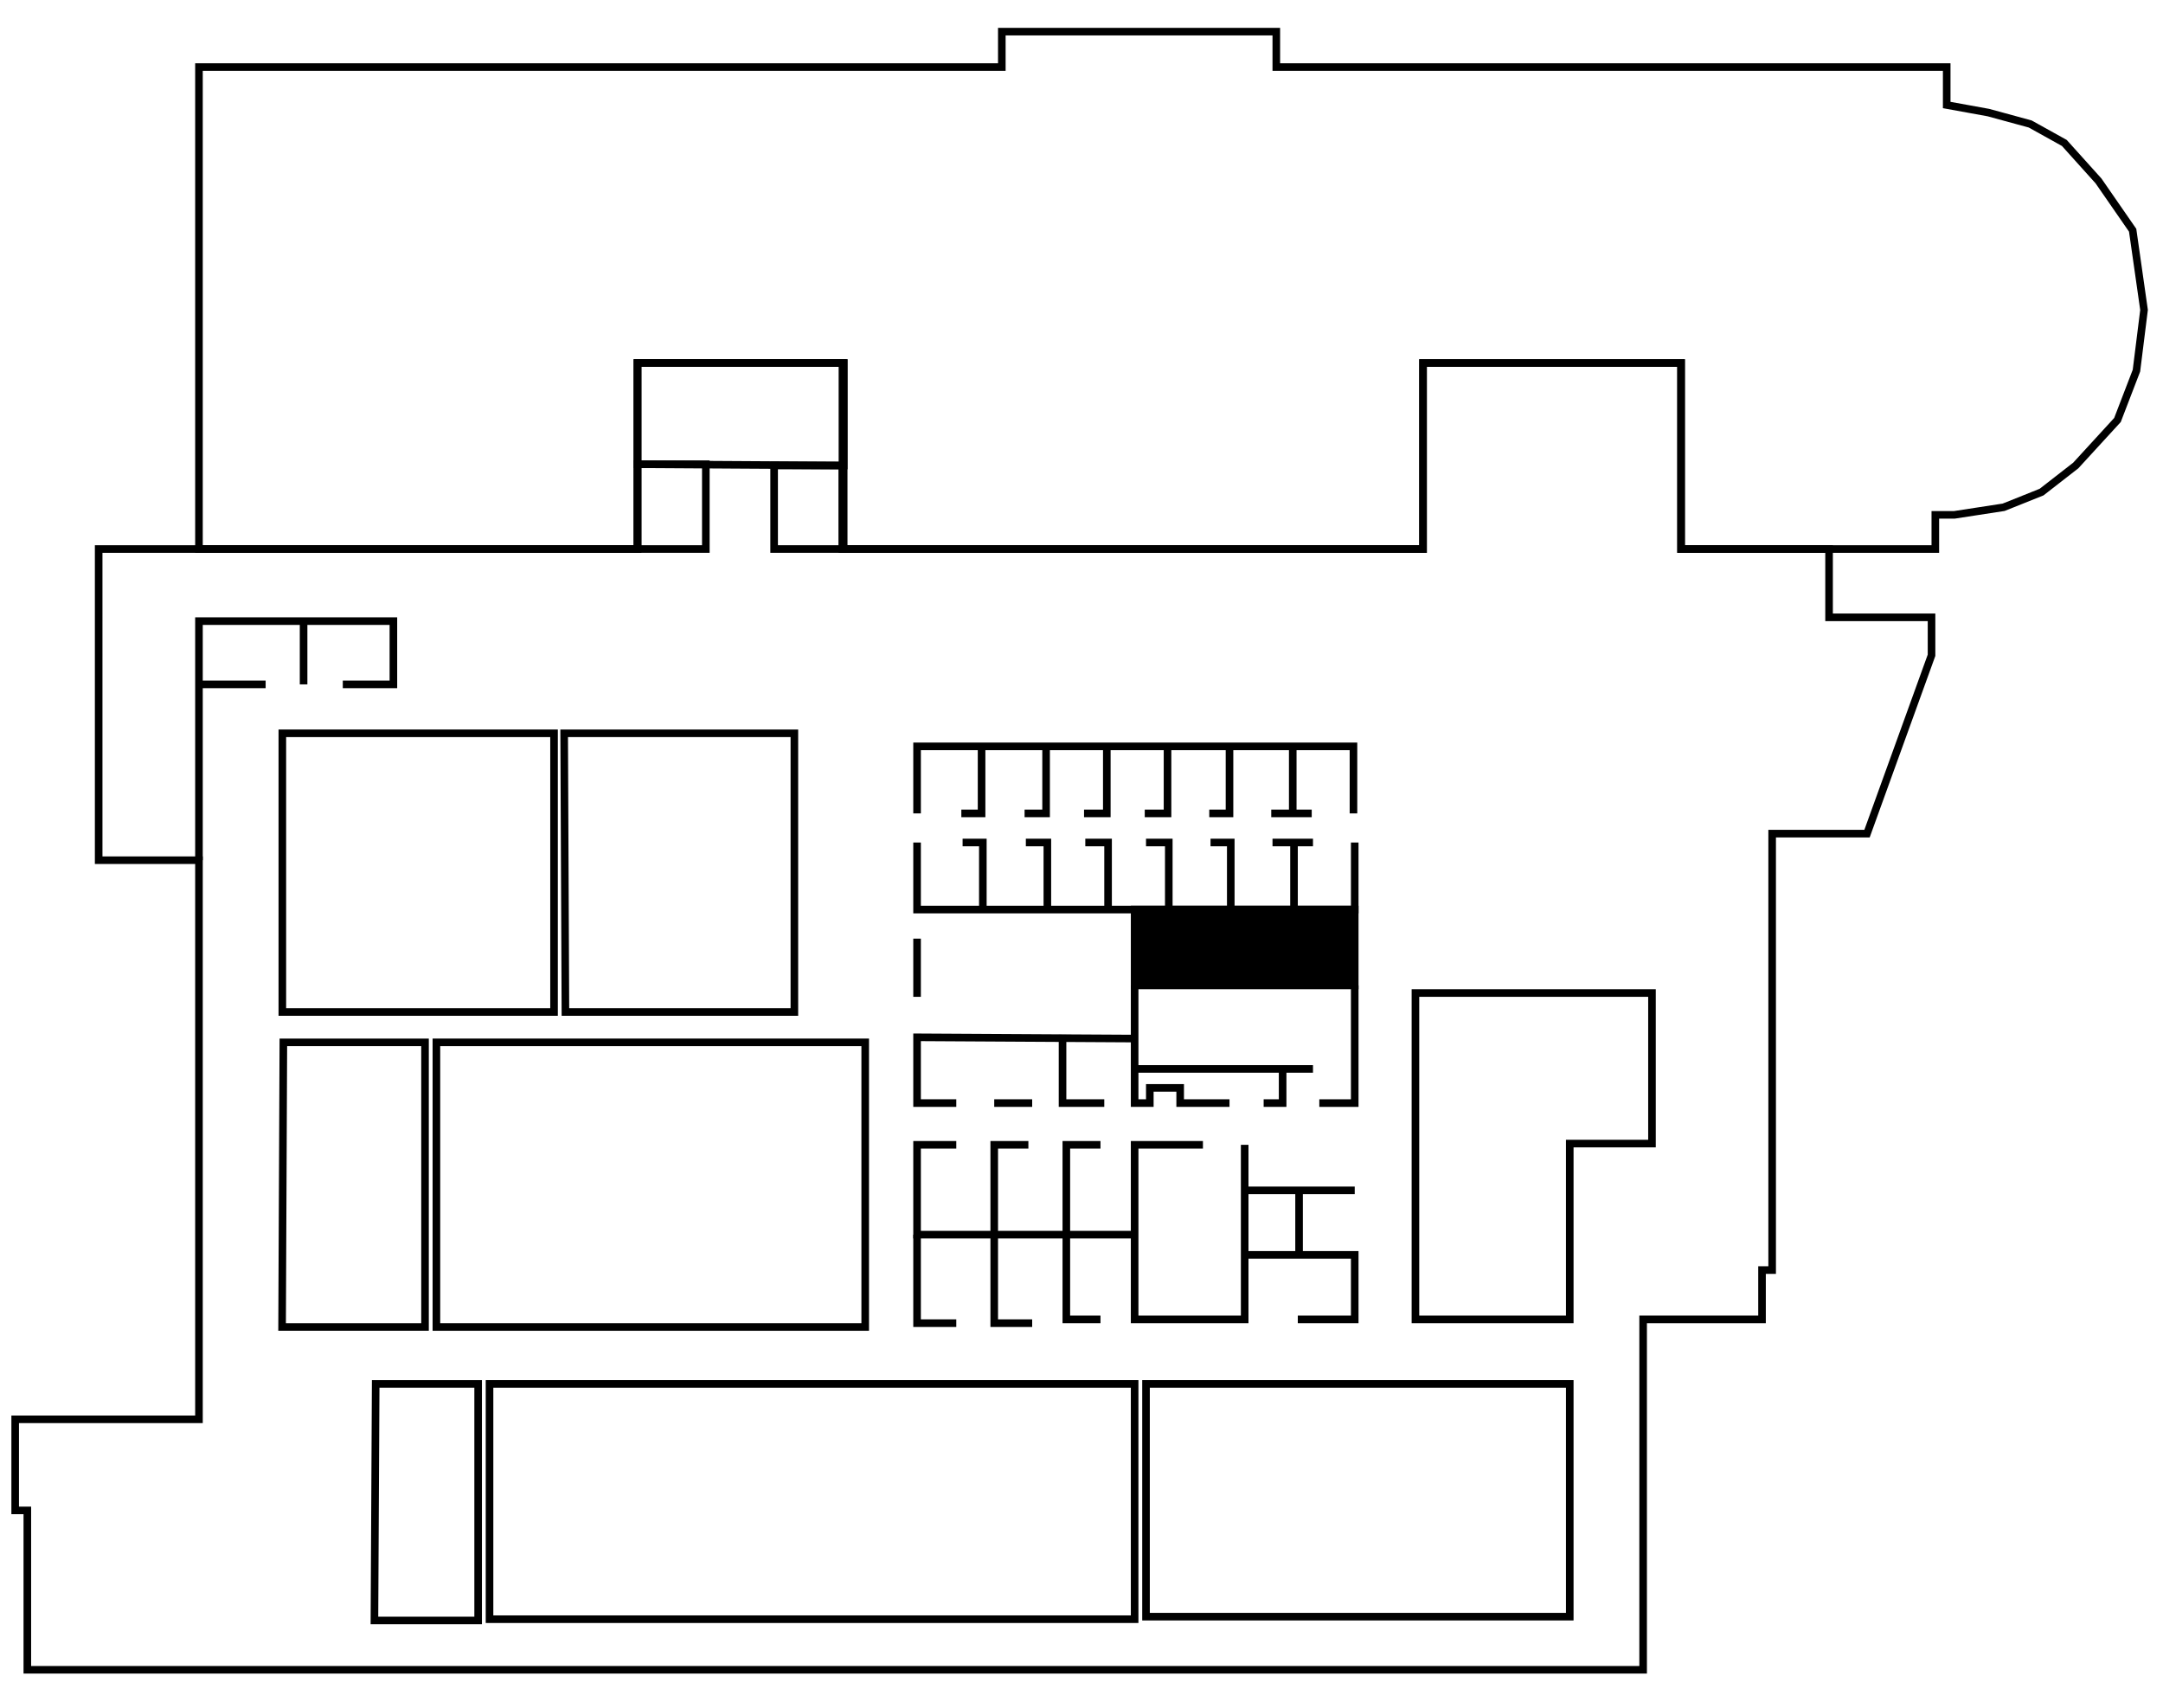<?xml version="1.0" encoding="utf-8"?>
<!-- Generator: Adobe Illustrator 16.0.4, SVG Export Plug-In . SVG Version: 6.00 Build 0)  -->
<!DOCTYPE svg PUBLIC "-//W3C//DTD SVG 1.1//EN" "http://www.w3.org/Graphics/SVG/1.1/DTD/svg11.dtd">
<svg version="1.1" id="base" xmlns="http://www.w3.org/2000/svg" xmlns:xlink="http://www.w3.org/1999/xlink" x="0px" y="0px"
	 width="570px" height="450px" viewBox="0 0 570 450" style="enable-background:new 0 0 570 450;" xml:space="preserve">
<polygon style="fill:none;stroke:#000000;stroke-width:2;stroke-miterlimit:10;" points="52.431,17.67 264.002,17.67 264.002,8.335 
	336.335,8.335 336.335,17.67 513.002,17.67 513.002,27.67 524.002,29.67 535.002,32.67 544.002,37.67 553.002,47.67 562.002,60.67 
	565.002,81.669 563.002,97.67 558.002,110.67 547.002,122.67 538.002,129.67 528.002,133.67 515.002,135.67 510.002,135.67 
	510.002,144.67 443.002,144.67 443.002,95.67 375.002,95.67 375.002,144.67 222.002,144.67 222.002,95.67 168.002,95.67 
	168.002,144.67 52.431,144.67 "/>
<polygon style="fill:none;stroke:#000000;stroke-width:2;stroke-miterlimit:10;" points="168.002,95.67 168.002,122.334 
	222.334,122.667 222.334,95.67 "/>
<rect x="168.002" y="122.334" style="fill:none;stroke:#000000;stroke-width:2;stroke-miterlimit:10;" width="18" height="22.336"/>
<rect x="204.001" y="122.667" style="fill:none;stroke:#000000;stroke-width:2;stroke-miterlimit:10;" width="18.001" height="22.003"/>
<polygon style="fill:none;stroke:#000000;stroke-width:2;stroke-miterlimit:10;" points="26.002,144.67 168.002,144.67 
	168.002,95.67 222.334,95.67 222.334,144.67 375.002,144.67 375.002,95.67 443.002,95.67 443.002,144.67 482.002,144.67 
	482.002,162.67 509.002,162.67 509.002,172.67 492.002,219.67 467.002,219.67 467.002,334.67 464.334,334.67 464.334,347.67 
	433.002,347.67 433.002,440.004 7.202,440.004 7.202,398.005 4,398.005 4,374.005 52.431,374.005 52.431,226.67 26.001,226.67 "/>
<polyline style="fill:none;stroke:#000000;stroke-width:2;stroke-miterlimit:10;" points="90.335,180.34 103.669,180.34 
	103.669,163.67 52.431,163.67 52.431,226.67 "/>
<line style="fill:none;stroke:#000000;stroke-width:2;stroke-miterlimit:10;" x1="80.002" y1="163.67" x2="80.002" y2="180.34"/>
<line style="fill:none;stroke:#000000;stroke-width:2;stroke-miterlimit:10;" x1="52.431" y1="180.34" x2="70.002" y2="180.34"/>
<polyline style="fill:none;stroke:#000000;stroke-width:2;stroke-miterlimit:10;" points="241.669,222.004 241.669,239.671 
	357.002,239.67 357.002,222.004 "/>
<polyline style="fill:none;stroke:#000000;stroke-width:2;stroke-miterlimit:10;" points="253.668,222.004 259.001,222.004 
	259.001,239.67 "/>
<polyline style="fill:none;stroke:#000000;stroke-width:2;stroke-miterlimit:10;" points="292.002,239.67 292.002,222.004 
	286.002,222.004 "/>
<polyline style="fill:none;stroke:#000000;stroke-width:2;stroke-miterlimit:10;" points="270.334,222.004 276.002,222.004 
	276.002,239.67 "/>
<polyline style="fill:none;stroke:#000000;stroke-width:2;stroke-miterlimit:10;" points="302.002,222.004 308.002,222.004 
	308.002,239.67 "/>
<polyline style="fill:none;stroke:#000000;stroke-width:2;stroke-miterlimit:10;" points="319.002,222.004 324.335,222.004 
	324.335,239.67 "/>
<polyline style="fill:none;stroke:#000000;stroke-width:2;stroke-miterlimit:10;" points="335.335,222.004 341.002,222.004 
	346.002,222.004 "/>
<line style="fill:none;stroke:#000000;stroke-width:2;stroke-miterlimit:10;" x1="341.002" y1="239.67" x2="341.002" y2="222.004"/>
<polyline style="fill:none;stroke:#000000;stroke-width:2;stroke-miterlimit:10;" points="241.669,214.337 241.669,196.67 
	356.67,196.671 356.67,214.337 "/>
<polyline style="fill:none;stroke:#000000;stroke-width:2;stroke-miterlimit:10;" points="253.335,214.337 258.668,214.337 
	258.668,196.671 "/>
<polyline style="fill:none;stroke:#000000;stroke-width:2;stroke-miterlimit:10;" points="291.669,196.671 291.669,214.337 
	285.669,214.337 "/>
<polyline style="fill:none;stroke:#000000;stroke-width:2;stroke-miterlimit:10;" points="270.002,214.337 275.669,214.337 
	275.669,196.671 "/>
<polyline style="fill:none;stroke:#000000;stroke-width:2;stroke-miterlimit:10;" points="301.669,214.337 307.669,214.337 
	307.669,196.671 "/>
<polyline style="fill:none;stroke:#000000;stroke-width:2;stroke-miterlimit:10;" points="318.669,214.337 324.003,214.337 
	324.003,196.671 "/>
<polyline style="fill:none;stroke:#000000;stroke-width:2;stroke-miterlimit:10;" points="335.003,214.337 340.669,214.337 
	345.669,214.337 "/>
<line style="fill:none;stroke:#000000;stroke-width:2;stroke-miterlimit:10;" x1="340.669" y1="196.671" x2="340.669" y2="214.337"/>
<line style="fill:none;stroke:#000000;stroke-width:2;stroke-miterlimit:10;" x1="241.669" y1="247.34" x2="241.669" y2="262.673"/>
<rect x="299.002" y="239.67" style="stroke:#000000;stroke-width:2;stroke-miterlimit:10;" width="58" height="20"/>
<polyline style="fill:none;stroke:#000000;stroke-width:2;stroke-miterlimit:10;" points="299.002,273.67 241.669,273.34 
	241.669,290.67 252.002,290.67 "/>
<line style="fill:none;stroke:#000000;stroke-width:2;stroke-miterlimit:10;" x1="272.002" y1="290.67" x2="262.002" y2="290.67"/>
<polyline style="fill:none;stroke:#000000;stroke-width:2;stroke-miterlimit:10;" points="291.002,290.67 280.002,290.67 
	280.002,272.67 "/>
<polyline style="fill:none;stroke:#000000;stroke-width:2;stroke-miterlimit:10;" points="299.002,259.67 299.002,290.67 
	303.002,290.67 303.002,286.67 311.002,286.67 311.002,290.67 324.002,290.67 "/>
<polyline style="fill:none;stroke:#000000;stroke-width:2;stroke-miterlimit:10;" points="333.002,290.67 338.002,290.67 
	338.002,281.67 299.002,281.67 "/>
<line style="fill:none;stroke:#000000;stroke-width:2;stroke-miterlimit:10;" x1="346.002" y1="281.67" x2="338.002" y2="281.67"/>
<polyline style="fill:none;stroke:#000000;stroke-width:2;stroke-miterlimit:10;" points="347.669,290.673 357.002,290.673 
	357.002,259.67 "/>
<polyline style="fill:none;stroke:#000000;stroke-width:2;stroke-miterlimit:10;" points="317.002,301.67 299.002,301.67 
	299.002,347.67 328.002,347.67 328.002,301.67 "/>
<polyline style="fill:none;stroke:#000000;stroke-width:2;stroke-miterlimit:10;" points="290.002,301.67 281.002,301.67 
	281.002,325.67 "/>
<polyline style="fill:none;stroke:#000000;stroke-width:2;stroke-miterlimit:10;" points="252.002,301.67 241.669,301.67 
	241.669,325.342 299.002,325.342 "/>
<polyline style="fill:none;stroke:#000000;stroke-width:2;stroke-miterlimit:10;" points="252.002,348.67 241.669,348.67 
	241.669,325.342 "/>
<polyline style="fill:none;stroke:#000000;stroke-width:2;stroke-miterlimit:10;" points="272.002,348.67 262.002,348.67 
	262.002,324.67 262.002,301.67 271.002,301.67 "/>
<polyline style="fill:none;stroke:#000000;stroke-width:2;stroke-miterlimit:10;" points="290.002,347.67 281.002,347.67 
	281.002,325.67 "/>
<line style="fill:none;stroke:#000000;stroke-width:2;stroke-miterlimit:10;" x1="357.002" y1="313.67" x2="328.002" y2="313.67"/>
<polyline style="fill:none;stroke:#000000;stroke-width:2;stroke-miterlimit:10;" points="328.002,330.67 357.002,330.67 
	357.002,347.67 342.002,347.67 "/>
<line style="fill:none;stroke:#000000;stroke-width:2;stroke-miterlimit:10;" x1="342.335" y1="313.006" x2="342.335" y2="330.673"/>
<polygon style="fill:none;stroke:#000000;stroke-width:2;stroke-miterlimit:10;" points="373.002,261.67 435.335,261.67 
	435.335,301.339 413.668,301.339 413.668,347.67 373.002,347.67 "/>
<rect x="302.002" y="364.67" style="fill:none;stroke:#000000;stroke-width:2;stroke-miterlimit:10;" width="111.666" height="61.335"/>
<rect x="129.002" y="364.67" style="fill:none;stroke:#000000;stroke-width:2;stroke-miterlimit:10;" width="170" height="62.002"/>
<polygon style="fill:none;stroke:#000000;stroke-width:2;stroke-miterlimit:10;" points="99.001,364.67 126.001,364.67 
	126.001,427.005 98.671,427.005 "/>
<polygon style="fill:none;stroke:#000000;stroke-width:2;stroke-miterlimit:10;" points="74.671,274.67 112.002,274.67 
	112.002,349.67 74.337,349.67 "/>
<rect x="115.002" y="274.67" style="fill:none;stroke:#000000;stroke-width:2;stroke-miterlimit:10;" width="113" height="75"/>
<rect x="74.402" y="193.23" style="fill:none;stroke:#000000;stroke-width:2;stroke-miterlimit:10;" width="71.6" height="73.438"/>
<polygon style="fill:none;stroke:#000000;stroke-width:2;stroke-miterlimit:10;" points="148.669,193.23 209.336,193.23 
	209.336,266.669 149.002,266.669 "/>
</svg>
